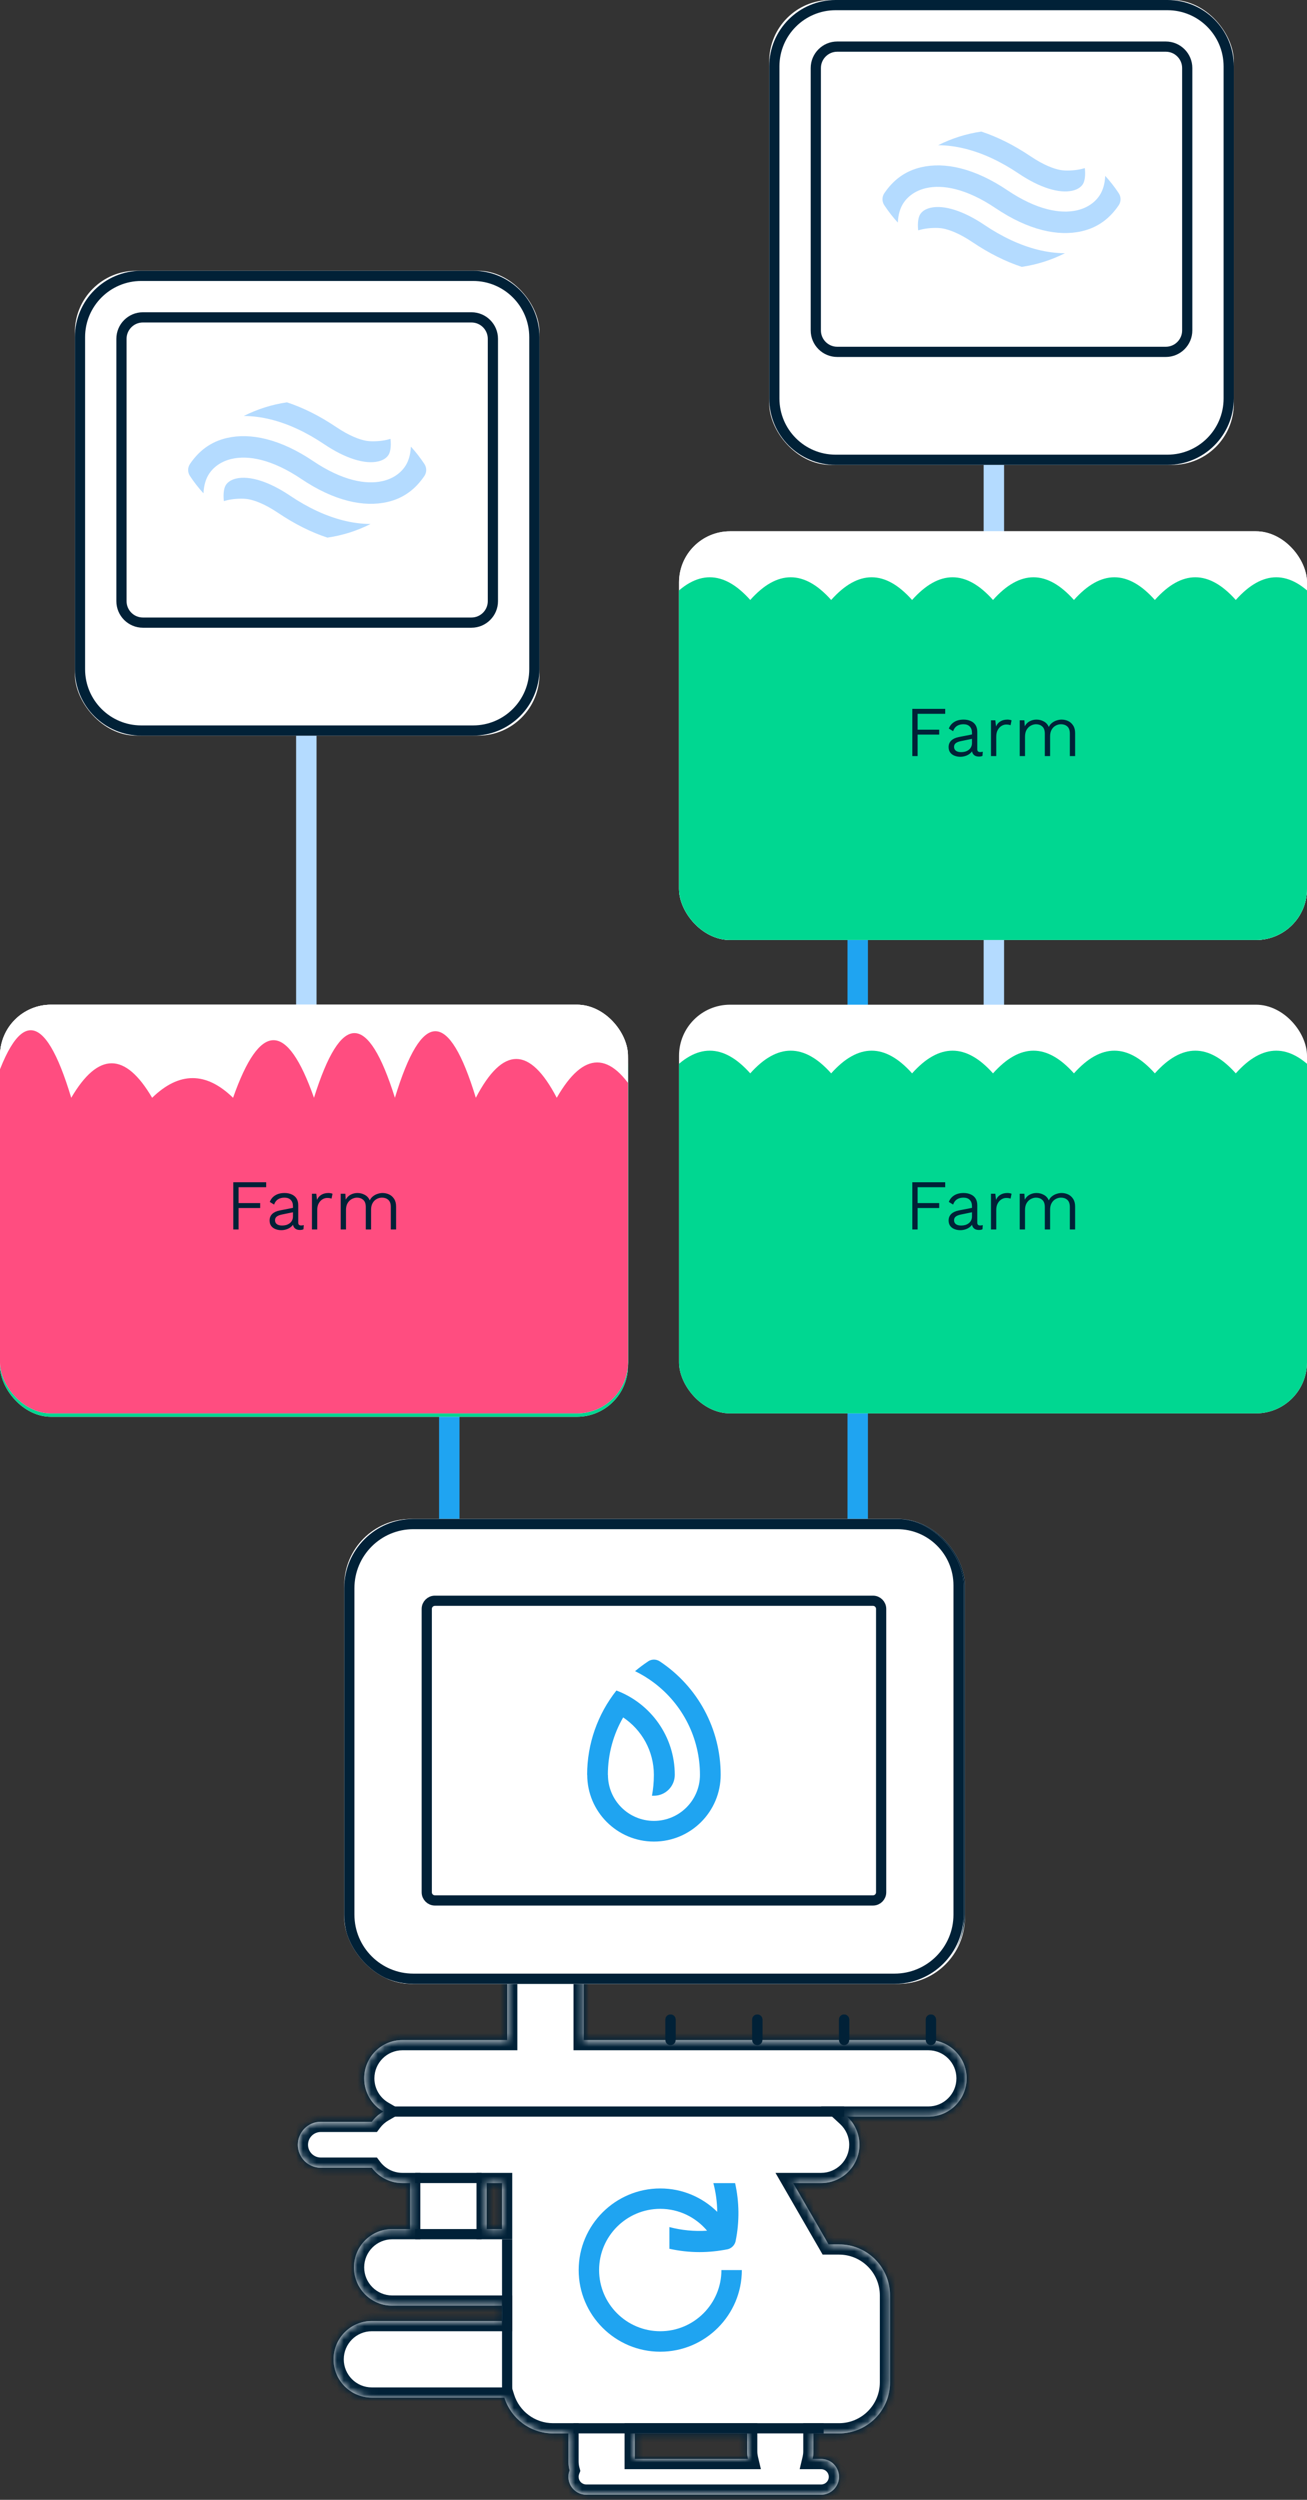 <svg width="192" height="367" viewBox="0 0 192 367" fill="none" xmlns="http://www.w3.org/2000/svg">
<rect x="0" y="0" width="192" height="367" fill="#333333" stroke="none"/>
<path d="M146 150L146 120L146 90L146 31C146 30.448 145.552 30 145 30V30" stroke="#B4DBFF" stroke-width="3"/>
<path d="M45 108L45 133L45 145.5L45 158" stroke="#B4DBFF" stroke-width="3"/>
<path d="M126 234L126 138" stroke="#1FA4F1" stroke-width="3"/>
<path d="M66 228L66 193" stroke="#1FA4F1" stroke-width="3"/>
<mask id="path-5-inside-1_2505_24809" fill="white">
<path fill-rule="evenodd" clip-rule="evenodd" d="M85.75 287.125C85.75 284.018 83.232 281.5 80.125 281.5C77.018 281.5 74.5 284.018 74.5 287.125V299.5H59.125C56.018 299.5 53.5 302.018 53.5 305.125C53.5 307.209 54.633 309.028 56.317 310C55.656 310.381 55.081 310.893 54.625 311.5H47.125C45.261 311.5 43.75 313.011 43.75 314.875C43.75 316.739 45.261 318.25 47.125 318.25H54.625C55.651 319.616 57.285 320.5 59.125 320.5H60.25L60.25 327.25H57.625C54.518 327.25 52 329.768 52 332.875C52 335.982 54.518 338.5 57.625 338.5H73.75V340.75H54.625C51.518 340.75 49 343.268 49 346.375C49 349.482 51.518 352 54.625 352H74.093C75.049 355.043 77.892 357.25 81.25 357.25H83.5V361.375C83.5 361.826 83.561 362.263 83.676 362.678C83.562 362.972 83.5 363.291 83.5 363.625C83.5 365.075 84.675 366.25 86.125 366.25H88.375H120.625C122.075 366.25 123.25 365.075 123.25 363.625C123.25 362.175 122.075 361 120.625 361H119.37C119.455 360.639 119.5 360.262 119.5 359.875V357.25H123.25C127.392 357.25 130.75 353.892 130.75 349.75V337C130.75 332.858 127.392 329.5 123.25 329.5H121.713L116.517 320.5H120.625C123.732 320.5 126.25 317.982 126.25 314.875C126.25 313.245 125.557 311.777 124.449 310.75H136.375C139.482 310.75 142 308.232 142 305.125C142 302.018 139.482 299.5 136.375 299.5H85.75V287.125ZM71.5 327.25L71.5 320.5H73.75V327.25H71.5ZM109.75 359.875C109.75 360.262 109.795 360.639 109.88 361H93.25V357.25H109.75V359.875Z"/>
</mask>
<path fill-rule="evenodd" clip-rule="evenodd" d="M85.75 287.125C85.75 284.018 83.232 281.5 80.125 281.5C77.018 281.5 74.5 284.018 74.5 287.125V299.5H59.125C56.018 299.5 53.5 302.018 53.5 305.125C53.5 307.209 54.633 309.028 56.317 310C55.656 310.381 55.081 310.893 54.625 311.5H47.125C45.261 311.5 43.75 313.011 43.75 314.875C43.75 316.739 45.261 318.25 47.125 318.25H54.625C55.651 319.616 57.285 320.5 59.125 320.5H60.25L60.25 327.25H57.625C54.518 327.25 52 329.768 52 332.875C52 335.982 54.518 338.5 57.625 338.5H73.75V340.75H54.625C51.518 340.75 49 343.268 49 346.375C49 349.482 51.518 352 54.625 352H74.093C75.049 355.043 77.892 357.25 81.25 357.25H83.5V361.375C83.5 361.826 83.561 362.263 83.676 362.678C83.562 362.972 83.5 363.291 83.5 363.625C83.5 365.075 84.675 366.25 86.125 366.25H88.375H120.625C122.075 366.25 123.25 365.075 123.25 363.625C123.25 362.175 122.075 361 120.625 361H119.37C119.455 360.639 119.5 360.262 119.5 359.875V357.25H123.25C127.392 357.25 130.75 353.892 130.75 349.75V337C130.75 332.858 127.392 329.5 123.25 329.5H121.713L116.517 320.5H120.625C123.732 320.5 126.25 317.982 126.25 314.875C126.25 313.245 125.557 311.777 124.449 310.75H136.375C139.482 310.75 142 308.232 142 305.125C142 302.018 139.482 299.5 136.375 299.5H85.75V287.125ZM71.5 327.25L71.5 320.5H73.75V327.25H71.5ZM109.75 359.875C109.75 360.262 109.795 360.639 109.88 361H93.25V357.25H109.75V359.875Z" fill="white"/>
<path d="M74.5 299.5V301H76V299.5H74.5ZM56.317 310L57.067 311.299L59.317 310L57.067 308.701L56.317 310ZM54.625 311.5V313H55.374L55.824 312.401L54.625 311.5ZM54.625 318.25L55.824 317.349L55.374 316.75H54.625V318.25ZM60.25 320.5L61.75 320.5L61.75 319H60.25V320.5ZM60.25 327.25V328.75H61.75L61.75 327.25L60.25 327.25ZM73.75 338.5H75.25V337H73.75V338.5ZM73.75 340.75V342.25H75.25V340.75H73.75ZM74.093 352L75.524 351.551L75.195 350.5H74.093V352ZM83.5 357.25H85V355.75H83.5V357.25ZM83.676 362.678L85.075 363.219L85.254 362.756L85.122 362.278L83.676 362.678ZM119.37 361L117.91 360.655L117.474 362.5H119.37V361ZM119.5 357.25V355.75H118V357.25H119.5ZM121.713 329.5L120.414 330.25L120.847 331H121.713V329.5ZM116.517 320.5V319H113.919L115.218 321.25L116.517 320.5ZM124.449 310.75V309.25H120.626L123.429 311.85L124.449 310.75ZM85.75 299.5H84.25V301H85.75V299.5ZM71.5 320.5V319H70L70 320.5L71.5 320.5ZM71.5 327.25L70 327.25L70 328.75H71.5V327.25ZM73.75 320.5H75.25V319H73.75V320.5ZM73.75 327.25V328.75H75.25V327.25H73.75ZM109.88 361V362.5H111.776L111.34 360.655L109.88 361ZM93.25 361H91.75V362.5H93.25V361ZM93.25 357.25V355.75H91.75V357.25H93.25ZM109.75 357.25H111.25V355.75H109.75V357.25ZM80.125 283C82.403 283 84.25 284.847 84.25 287.125H87.25C87.25 283.19 84.06 280 80.125 280V283ZM76 287.125C76 284.847 77.847 283 80.125 283V280C76.19 280 73 283.19 73 287.125H76ZM76 299.5V287.125H73V299.5H76ZM59.125 301H74.5V298H59.125V301ZM55 305.125C55 302.847 56.847 301 59.125 301V298C55.19 298 52 301.19 52 305.125H55ZM57.067 308.701C55.828 307.986 55 306.651 55 305.125H52C52 307.766 53.438 310.07 55.567 311.299L57.067 308.701ZM55.824 312.401C56.159 311.955 56.582 311.579 57.067 311.299L55.567 308.701C54.73 309.184 54.002 309.831 53.425 310.599L55.824 312.401ZM47.125 313H54.625V310H47.125V313ZM45.25 314.875C45.25 313.839 46.09 313 47.125 313V310C44.433 310 42.25 312.183 42.25 314.875H45.25ZM47.125 316.75C46.09 316.75 45.25 315.911 45.25 314.875H42.25C42.25 317.567 44.433 319.75 47.125 319.75V316.75ZM54.625 316.75H47.125V319.75H54.625V316.75ZM59.125 319C57.776 319 56.579 318.354 55.824 317.349L53.425 319.151C54.723 320.878 56.793 322 59.125 322V319ZM60.25 319H59.125V322H60.25V319ZM61.75 327.25L61.75 320.5L58.75 320.5L58.75 327.25L61.75 327.25ZM57.625 328.75H60.25V325.75H57.625V328.75ZM53.5 332.875C53.5 330.597 55.347 328.75 57.625 328.75V325.75C53.69 325.75 50.5 328.94 50.5 332.875H53.5ZM57.625 337C55.347 337 53.5 335.153 53.5 332.875H50.5C50.5 336.81 53.69 340 57.625 340V337ZM73.75 337H57.625V340H73.75V337ZM75.25 340.75V338.5H72.25V340.75H75.25ZM54.625 342.25H73.75V339.25H54.625V342.25ZM50.5 346.375C50.5 344.097 52.347 342.25 54.625 342.25V339.25C50.69 339.25 47.5 342.44 47.5 346.375H50.5ZM54.625 350.5C52.347 350.5 50.5 348.653 50.5 346.375H47.5C47.5 350.31 50.69 353.5 54.625 353.5V350.5ZM74.093 350.5H54.625V353.5H74.093V350.5ZM81.25 355.75C78.566 355.75 76.289 353.986 75.524 351.551L72.662 352.449C73.809 356.1 77.218 358.75 81.25 358.75V355.75ZM83.5 355.75H81.25V358.75H83.5V355.75ZM85 361.375V357.25H82V361.375H85ZM85.122 362.278C85.043 361.992 85 361.69 85 361.375H82C82 361.963 82.08 362.534 82.23 363.078L85.122 362.278ZM85 363.625C85 363.479 85.027 363.343 85.075 363.219L82.277 362.137C82.098 362.6 82 363.103 82 363.625H85ZM86.125 364.75C85.504 364.75 85 364.246 85 363.625H82C82 365.903 83.847 367.75 86.125 367.75V364.75ZM88.375 364.75H86.125V367.75H88.375V364.75ZM120.625 364.75H88.375V367.75H120.625V364.75ZM121.75 363.625C121.75 364.246 121.246 364.75 120.625 364.75V367.75C122.903 367.75 124.75 365.903 124.75 363.625H121.75ZM120.625 362.5C121.246 362.5 121.75 363.004 121.75 363.625H124.75C124.75 361.347 122.903 359.5 120.625 359.5V362.5ZM119.37 362.5H120.625V359.5H119.37V362.5ZM118 359.875C118 360.145 117.969 360.406 117.91 360.655L120.829 361.345C120.941 360.872 121 360.379 121 359.875H118ZM118 357.25V359.875H121V357.25H118ZM123.25 355.75H119.5V358.75H123.25V355.75ZM129.25 349.75C129.25 353.064 126.564 355.75 123.25 355.75V358.75C128.221 358.75 132.25 354.721 132.25 349.75H129.25ZM129.25 337V349.75H132.25V337H129.25ZM123.25 331C126.564 331 129.25 333.686 129.25 337H132.25C132.25 332.029 128.221 328 123.25 328V331ZM121.713 331H123.25V328H121.713V331ZM115.218 321.25L120.414 330.25L123.012 328.75L117.816 319.75L115.218 321.25ZM120.625 319H116.517V322H120.625V319ZM124.75 314.875C124.75 317.153 122.903 319 120.625 319V322C124.56 322 127.75 318.81 127.75 314.875H124.75ZM123.429 311.85C124.244 312.605 124.75 313.68 124.75 314.875H127.75C127.75 312.811 126.87 310.95 125.469 309.65L123.429 311.85ZM136.375 309.25H124.449V312.25H136.375V309.25ZM140.5 305.125C140.5 307.403 138.653 309.25 136.375 309.25V312.25C140.31 312.25 143.5 309.06 143.5 305.125H140.5ZM136.375 301C138.653 301 140.5 302.847 140.5 305.125H143.5C143.5 301.19 140.31 298 136.375 298V301ZM85.75 301H136.375V298H85.75V301ZM84.25 287.125V299.5H87.25V287.125H84.25ZM70 320.5L70 327.25L73 327.25L73 320.5L70 320.5ZM73.75 319H71.5V322H73.75V319ZM75.25 327.25V320.5H72.25V327.25H75.25ZM71.5 328.75H73.75V325.75H71.5V328.75ZM111.34 360.655C111.281 360.406 111.25 360.145 111.25 359.875H108.25C108.25 360.379 108.309 360.872 108.421 361.345L111.34 360.655ZM93.25 362.5H109.88V359.5H93.25V362.5ZM91.75 357.25V361H94.75V357.25H91.75ZM109.75 355.75H93.25V358.75H109.75V355.75ZM111.25 359.875V357.25H108.25V359.875H111.25Z" fill="#012137" mask="url(#path-5-inside-1_2505_24809)"/>
<path d="M105.978 333.265C105.978 338.223 101.95 342.25 96.993 342.25C92.035 342.25 88.008 338.223 88.008 333.265C88.008 328.308 92.035 324.28 96.993 324.28C99.753 324.28 102.22 325.533 103.87 327.49C101.995 327.61 100.128 327.43 98.335 326.958V330.145C99.775 330.46 101.253 330.633 102.745 330.633C104.125 330.633 105.52 330.49 106.908 330.213C107.388 330.093 107.793 329.74 107.98 329.283C108.018 329.193 108.04 329.11 108.063 329.02C108.648 326.155 108.603 323.268 107.988 320.508H104.793C105.153 321.873 105.348 323.29 105.363 324.723C103.203 322.6 100.255 321.288 96.993 321.288C90.385 321.288 85.008 326.665 85.008 333.273C85.008 339.88 90.385 345.258 96.993 345.258C103.6 345.258 108.978 339.88 108.978 333.273H105.978V333.265Z" fill="#1FA4F1"/>
<path d="M124 310H57.625" stroke="#012137" stroke-width="1.5"/>
<path d="M98.5 296.5L98.5 299.5" stroke="#012137" stroke-width="1.5" stroke-linecap="round"/>
<path d="M111.25 296.5L111.25 299.5" stroke="#012137" stroke-width="1.5" stroke-linecap="round"/>
<path d="M124 296.5L124 299.5" stroke="#012137" stroke-width="1.5" stroke-linecap="round"/>
<path d="M136.75 296.5L136.75 299.5" stroke="#012137" stroke-width="1.5" stroke-linecap="round"/>
<path d="M74.5 351.25L74.5 328.75" stroke="#012137" stroke-width="1.5"/>
<path d="M70.75 328L61 328" stroke="#012137" stroke-width="1.5"/>
<path d="M70.75 319.75L61 319.75" stroke="#012137" stroke-width="1.5"/>
<path d="M121 356.5L84.25 356.5" stroke="#012137" stroke-width="1.5"/>
<mask id="path-17-inside-2_2505_24809" fill="white">
<path fill-rule="evenodd" clip-rule="evenodd" d="M85.75 287.125C85.75 284.018 83.232 281.5 80.125 281.5C77.018 281.5 74.5 284.018 74.5 287.125V299.5H59.125C56.018 299.5 53.5 302.018 53.5 305.125C53.5 307.209 54.633 309.028 56.317 310C55.656 310.381 55.081 310.893 54.625 311.5H47.125C45.261 311.5 43.75 313.011 43.75 314.875C43.75 316.739 45.261 318.25 47.125 318.25H54.625C55.651 319.616 57.285 320.5 59.125 320.5H60.25L60.25 327.25H57.625C54.518 327.25 52 329.768 52 332.875C52 335.982 54.518 338.5 57.625 338.5H73.75V340.75H54.625C51.518 340.75 49 343.268 49 346.375C49 349.482 51.518 352 54.625 352H74.093C75.049 355.043 77.892 357.25 81.25 357.25H83.5V361.375C83.5 361.826 83.561 362.263 83.676 362.678C83.562 362.972 83.5 363.291 83.5 363.625C83.5 365.075 84.675 366.25 86.125 366.25H88.375H120.625C122.075 366.25 123.25 365.075 123.25 363.625C123.25 362.175 122.075 361 120.625 361H119.37C119.455 360.639 119.5 360.262 119.5 359.875V357.25H123.25C127.392 357.25 130.75 353.892 130.75 349.75V337C130.75 332.858 127.392 329.5 123.25 329.5H121.713L116.517 320.5H120.625C123.732 320.5 126.25 317.982 126.25 314.875C126.25 313.245 125.557 311.777 124.449 310.75H136.375C139.482 310.75 142 308.232 142 305.125C142 302.018 139.482 299.5 136.375 299.5H85.75V287.125ZM71.5 327.25L71.5 320.5H73.75V327.25H71.5ZM109.75 359.875C109.75 360.262 109.795 360.639 109.88 361H93.25V357.25H109.75V359.875Z"/>
</mask>
<path fill-rule="evenodd" clip-rule="evenodd" d="M85.75 287.125C85.75 284.018 83.232 281.5 80.125 281.5C77.018 281.5 74.5 284.018 74.5 287.125V299.5H59.125C56.018 299.5 53.5 302.018 53.5 305.125C53.5 307.209 54.633 309.028 56.317 310C55.656 310.381 55.081 310.893 54.625 311.5H47.125C45.261 311.5 43.75 313.011 43.75 314.875C43.75 316.739 45.261 318.25 47.125 318.25H54.625C55.651 319.616 57.285 320.5 59.125 320.5H60.25L60.25 327.25H57.625C54.518 327.25 52 329.768 52 332.875C52 335.982 54.518 338.5 57.625 338.5H73.75V340.75H54.625C51.518 340.75 49 343.268 49 346.375C49 349.482 51.518 352 54.625 352H74.093C75.049 355.043 77.892 357.25 81.25 357.25H83.5V361.375C83.5 361.826 83.561 362.263 83.676 362.678C83.562 362.972 83.5 363.291 83.5 363.625C83.5 365.075 84.675 366.25 86.125 366.25H88.375H120.625C122.075 366.25 123.25 365.075 123.25 363.625C123.25 362.175 122.075 361 120.625 361H119.37C119.455 360.639 119.5 360.262 119.5 359.875V357.25H123.25C127.392 357.25 130.75 353.892 130.75 349.75V337C130.75 332.858 127.392 329.5 123.25 329.5H121.713L116.517 320.5H120.625C123.732 320.5 126.25 317.982 126.25 314.875C126.25 313.245 125.557 311.777 124.449 310.75H136.375C139.482 310.75 142 308.232 142 305.125C142 302.018 139.482 299.5 136.375 299.5H85.75V287.125ZM71.5 327.25L71.5 320.5H73.75V327.25H71.5ZM109.75 359.875C109.75 360.262 109.795 360.639 109.88 361H93.25V357.25H109.75V359.875Z" fill="white"/>
<path d="M74.5 299.5V301H76V299.5H74.5ZM56.317 310L57.067 311.299L59.317 310L57.067 308.701L56.317 310ZM54.625 311.5V313H55.374L55.824 312.401L54.625 311.5ZM54.625 318.25L55.824 317.349L55.374 316.75H54.625V318.25ZM60.25 320.5L61.75 320.5L61.75 319H60.25V320.5ZM60.25 327.25V328.75H61.75L61.75 327.25L60.25 327.25ZM73.75 338.5H75.25V337H73.75V338.5ZM73.75 340.75V342.25H75.25V340.75H73.75ZM74.093 352L75.524 351.551L75.195 350.5H74.093V352ZM83.5 357.25H85V355.75H83.5V357.25ZM83.676 362.678L85.075 363.219L85.254 362.756L85.122 362.278L83.676 362.678ZM119.37 361L117.91 360.655L117.474 362.5H119.37V361ZM119.5 357.25V355.75H118V357.25H119.5ZM121.713 329.5L120.414 330.25L120.847 331H121.713V329.5ZM116.517 320.5V319H113.919L115.218 321.25L116.517 320.5ZM124.449 310.75V309.25H120.626L123.429 311.85L124.449 310.75ZM85.75 299.5H84.25V301H85.75V299.5ZM71.5 320.5V319H70L70 320.5L71.5 320.5ZM71.5 327.25L70 327.25L70 328.75H71.5V327.25ZM73.75 320.5H75.25V319H73.75V320.5ZM73.75 327.25V328.75H75.25V327.25H73.75ZM109.88 361V362.5H111.776L111.34 360.655L109.88 361ZM93.25 361H91.75V362.5H93.25V361ZM93.25 357.25V355.75H91.75V357.25H93.25ZM109.75 357.25H111.25V355.75H109.75V357.25ZM80.125 283C82.403 283 84.25 284.847 84.25 287.125H87.25C87.25 283.19 84.06 280 80.125 280V283ZM76 287.125C76 284.847 77.847 283 80.125 283V280C76.19 280 73 283.19 73 287.125H76ZM76 299.5V287.125H73V299.5H76ZM59.125 301H74.5V298H59.125V301ZM55 305.125C55 302.847 56.847 301 59.125 301V298C55.19 298 52 301.19 52 305.125H55ZM57.067 308.701C55.828 307.986 55 306.651 55 305.125H52C52 307.766 53.438 310.07 55.567 311.299L57.067 308.701ZM55.824 312.401C56.159 311.955 56.582 311.579 57.067 311.299L55.567 308.701C54.73 309.184 54.002 309.831 53.425 310.599L55.824 312.401ZM47.125 313H54.625V310H47.125V313ZM45.25 314.875C45.25 313.839 46.09 313 47.125 313V310C44.433 310 42.25 312.183 42.25 314.875H45.25ZM47.125 316.75C46.09 316.75 45.25 315.911 45.25 314.875H42.25C42.25 317.567 44.433 319.75 47.125 319.75V316.75ZM54.625 316.75H47.125V319.75H54.625V316.75ZM59.125 319C57.776 319 56.579 318.354 55.824 317.349L53.425 319.151C54.723 320.878 56.793 322 59.125 322V319ZM60.25 319H59.125V322H60.25V319ZM61.75 327.25L61.75 320.5L58.75 320.5L58.75 327.25L61.75 327.25ZM57.625 328.75H60.25V325.75H57.625V328.75ZM53.5 332.875C53.5 330.597 55.347 328.75 57.625 328.75V325.75C53.69 325.75 50.5 328.94 50.5 332.875H53.5ZM57.625 337C55.347 337 53.5 335.153 53.5 332.875H50.5C50.5 336.81 53.69 340 57.625 340V337ZM73.75 337H57.625V340H73.75V337ZM75.25 340.75V338.5H72.25V340.75H75.25ZM54.625 342.25H73.75V339.25H54.625V342.25ZM50.5 346.375C50.5 344.097 52.347 342.25 54.625 342.25V339.25C50.69 339.25 47.5 342.44 47.5 346.375H50.5ZM54.625 350.5C52.347 350.5 50.5 348.653 50.5 346.375H47.5C47.5 350.31 50.69 353.5 54.625 353.5V350.5ZM74.093 350.5H54.625V353.5H74.093V350.5ZM81.25 355.75C78.566 355.75 76.289 353.986 75.524 351.551L72.662 352.449C73.809 356.1 77.218 358.75 81.25 358.75V355.75ZM83.5 355.75H81.25V358.75H83.5V355.75ZM85 361.375V357.25H82V361.375H85ZM85.122 362.278C85.043 361.992 85 361.69 85 361.375H82C82 361.963 82.08 362.534 82.23 363.078L85.122 362.278ZM85 363.625C85 363.479 85.027 363.343 85.075 363.219L82.277 362.137C82.098 362.6 82 363.103 82 363.625H85ZM86.125 364.75C85.504 364.75 85 364.246 85 363.625H82C82 365.903 83.847 367.75 86.125 367.75V364.75ZM88.375 364.75H86.125V367.75H88.375V364.75ZM120.625 364.75H88.375V367.75H120.625V364.75ZM121.75 363.625C121.75 364.246 121.246 364.75 120.625 364.75V367.75C122.903 367.75 124.75 365.903 124.75 363.625H121.75ZM120.625 362.5C121.246 362.5 121.75 363.004 121.75 363.625H124.75C124.75 361.347 122.903 359.5 120.625 359.5V362.5ZM119.37 362.5H120.625V359.5H119.37V362.5ZM118 359.875C118 360.145 117.969 360.406 117.91 360.655L120.829 361.345C120.941 360.872 121 360.379 121 359.875H118ZM118 357.25V359.875H121V357.25H118ZM123.25 355.75H119.5V358.75H123.25V355.75ZM129.25 349.75C129.25 353.064 126.564 355.75 123.25 355.75V358.75C128.221 358.75 132.25 354.721 132.25 349.75H129.25ZM129.25 337V349.75H132.25V337H129.25ZM123.25 331C126.564 331 129.25 333.686 129.25 337H132.25C132.25 332.029 128.221 328 123.25 328V331ZM121.713 331H123.25V328H121.713V331ZM115.218 321.25L120.414 330.25L123.012 328.75L117.816 319.75L115.218 321.25ZM120.625 319H116.517V322H120.625V319ZM124.75 314.875C124.75 317.153 122.903 319 120.625 319V322C124.56 322 127.75 318.81 127.75 314.875H124.75ZM123.429 311.85C124.244 312.605 124.75 313.68 124.75 314.875H127.75C127.75 312.811 126.87 310.95 125.469 309.65L123.429 311.85ZM136.375 309.25H124.449V312.25H136.375V309.25ZM140.5 305.125C140.5 307.403 138.653 309.25 136.375 309.25V312.25C140.31 312.25 143.5 309.06 143.5 305.125H140.5ZM136.375 301C138.653 301 140.5 302.847 140.5 305.125H143.5C143.5 301.19 140.31 298 136.375 298V301ZM85.75 301H136.375V298H85.75V301ZM84.25 287.125V299.5H87.25V287.125H84.25ZM70 320.5L70 327.25L73 327.25L73 320.5L70 320.5ZM73.75 319H71.5V322H73.75V319ZM75.25 327.25V320.5H72.25V327.25H75.25ZM71.5 328.75H73.75V325.75H71.5V328.75ZM111.34 360.655C111.281 360.406 111.25 360.145 111.25 359.875H108.25C108.25 360.379 108.309 360.872 108.421 361.345L111.34 360.655ZM93.25 362.5H109.88V359.5H93.25V362.5ZM91.75 357.25V361H94.75V357.25H91.75ZM109.75 355.75H93.25V358.75H109.75V355.75ZM111.25 359.875V357.25H108.25V359.875H111.25Z" fill="#012137" mask="url(#path-17-inside-2_2505_24809)"/>
<path d="M105.978 333.265C105.978 338.223 101.95 342.25 96.993 342.25C92.035 342.25 88.008 338.223 88.008 333.265C88.008 328.308 92.035 324.28 96.993 324.28C99.753 324.28 102.22 325.533 103.87 327.49C101.995 327.61 100.128 327.43 98.335 326.958V330.145C99.775 330.46 101.253 330.633 102.745 330.633C104.125 330.633 105.52 330.49 106.908 330.213C107.388 330.093 107.793 329.74 107.98 329.283C108.018 329.193 108.04 329.11 108.063 329.02C108.648 326.155 108.603 323.268 107.988 320.508H104.793C105.153 321.873 105.348 323.29 105.363 324.723C103.203 322.6 100.255 321.288 96.993 321.288C90.385 321.288 85.008 326.665 85.008 333.273C85.008 339.88 90.385 345.258 96.993 345.258C103.6 345.258 108.978 339.88 108.978 333.273H105.978V333.265Z" fill="#1FA4F1"/>
<path d="M124 310H57.625" stroke="#012137" stroke-width="1.5"/>
<path d="M98.5 296.5L98.5 299.5" stroke="#012137" stroke-width="1.5" stroke-linecap="round"/>
<path d="M111.25 296.5L111.25 299.5" stroke="#012137" stroke-width="1.5" stroke-linecap="round"/>
<path d="M124 296.5L124 299.5" stroke="#012137" stroke-width="1.5" stroke-linecap="round"/>
<path d="M136.75 296.5L136.75 299.5" stroke="#012137" stroke-width="1.5" stroke-linecap="round"/>
<path d="M74.5 351.25L74.5 328.75" stroke="#012137" stroke-width="1.5"/>
<path d="M70.75 328L61 328" stroke="#012137" stroke-width="1.5"/>
<path d="M70.75 319.75L61 319.75" stroke="#012137" stroke-width="1.5"/>
<path d="M121 356.5L84.25 356.5" stroke="#012137" stroke-width="1.5"/>
<g clip-path="url(#clip0_2505_24809)">
<rect x="50.75" y="223" width="91" height="68.25" rx="9.75" fill="white"/>
<path d="M60.913 223.75H132C136.97 223.75 141 227.78 141 232.75V281.087C141 286.286 136.786 290.5 131.587 290.5H60.913C55.714 290.5 51.5 286.286 51.5 281.087V233.163C51.5 227.964 55.714 223.75 60.913 223.75Z" stroke="#012137" stroke-width="1.5"/>
<path d="M64.075 235.008H128.425C129.087 235.008 129.624 235.544 129.624 236.207V277.807C129.624 278.469 129.088 279.006 128.425 279.006H64.075C63.413 279.006 62.876 278.47 62.876 277.807V236.207C62.876 235.545 63.412 235.008 64.075 235.008Z" stroke="#012137" stroke-width="1.5"/>
<path d="M97.089 243.904C97.089 243.904 97.067 243.89 97.06 243.881C96.567 243.571 95.927 243.571 95.434 243.881C95.427 243.881 95.411 243.894 95.404 243.904C94.728 244.353 94.088 244.83 93.478 245.346C94.457 245.823 95.383 246.389 96.243 247.038C100.495 250.23 103.008 255.215 103.008 260.569C103.008 264.298 99.986 267.327 96.25 267.327C92.515 267.327 89.493 264.305 89.493 260.569H89.479C89.479 257.494 90.295 254.612 91.728 252.136C94.45 253.959 96.236 257.054 96.236 260.569C96.236 261.679 96.133 262.702 95.957 263.635H96.243C97.936 263.635 99.309 262.259 99.309 260.569C99.309 254.899 95.743 250.067 90.735 248.185C87.986 251.663 86.434 256.002 86.434 260.56H86.447C86.447 265.972 90.839 270.363 96.25 270.363C101.662 270.363 106.053 265.972 106.053 260.56C106.053 253.839 102.701 247.609 97.089 243.897V243.904Z" fill="#1FA4F1"/>
</g>
<g clip-path="url(#clip1_2505_24809)">
<rect x="50.566" y="223" width="91" height="68.25" rx="9.75" fill="white"/>
<path d="M60.729 223.75H131.816C136.786 223.75 140.816 227.78 140.816 232.75V281.087C140.816 286.286 136.603 290.5 131.404 290.5H60.729C55.53 290.5 51.316 286.286 51.316 281.087V233.163C51.316 227.964 55.53 223.75 60.729 223.75Z" stroke="#012137" stroke-width="1.5"/>
<path d="M63.892 235.008H128.242C128.903 235.008 129.441 235.544 129.441 236.207V277.807C129.441 278.469 128.905 279.006 128.242 279.006H63.892C63.23 279.006 62.692 278.47 62.692 277.807V236.207C62.692 235.545 63.228 235.008 63.892 235.008Z" stroke="#012137" stroke-width="1.5"/>
<path d="M96.906 243.904C96.906 243.904 96.883 243.89 96.876 243.881C96.383 243.571 95.743 243.571 95.25 243.881C95.243 243.881 95.227 243.894 95.22 243.904C94.544 244.353 93.904 244.83 93.294 245.346C94.273 245.823 95.2 246.389 96.06 247.038C100.311 250.23 102.824 255.215 102.824 260.569C102.824 264.298 99.802 267.327 96.067 267.327C92.331 267.327 89.309 264.305 89.309 260.569H89.295C89.295 257.494 90.112 254.612 91.545 252.136C94.266 253.959 96.053 257.054 96.053 260.569C96.053 261.679 95.95 262.702 95.773 263.635H96.06C97.752 263.635 99.126 262.259 99.126 260.569C99.126 254.899 95.56 250.067 90.552 248.185C87.802 251.663 86.25 256.002 86.25 260.56H86.264C86.264 265.972 90.655 270.363 96.067 270.363C101.478 270.363 105.869 265.972 105.869 260.56C105.869 253.839 102.517 247.609 96.906 243.897V243.904Z" fill="#1FA4F1"/>
</g>
<g clip-path="url(#clip2_2505_24809)">
<rect x="11" y="39.75" width="68.25" height="68.25" rx="9" fill="white"/>
<path d="M78.498 49.499V49.499V98.251C78.498 103.221 74.469 107.25 69.499 107.25H20.75C15.779 107.25 11.75 103.221 11.75 98.249V49.499C11.75 44.529 15.779 40.5 20.75 40.5H69.501C74.471 40.5 78.5 44.529 78.498 49.499Z" stroke="#012137" stroke-width="1.5"/>
<path d="M20.993 46.594H69.256C70.996 46.594 72.406 48.005 72.406 49.744V88.257C72.406 89.998 70.995 91.408 69.256 91.408H20.993C19.253 91.408 17.843 89.996 17.843 88.257V49.744C17.843 48.004 19.254 46.594 20.993 46.594Z" stroke="#012137" stroke-width="1.5"/>
<path d="M44.245 70.306C46.601 71.891 48.921 72.977 51.14 73.532C53.21 74.052 55.161 74.105 56.935 73.692C59.328 73.136 61.051 71.788 62.351 69.869C62.7 69.341 62.699 68.65 62.348 68.122C61.746 67.212 61.08 66.359 60.358 65.568C60.303 66.825 59.976 67.676 59.67 68.211C58.979 69.412 57.756 70.268 56.224 70.624C54.941 70.921 53.487 70.872 51.907 70.476C50.044 70.01 48.058 69.073 46.004 67.692C43.648 66.106 41.328 65.021 39.11 64.465C37.039 63.946 35.089 63.893 33.314 64.305C30.922 64.861 29.199 66.209 27.898 68.129C27.549 68.656 27.551 69.348 27.902 69.876C28.504 70.786 29.169 71.639 29.892 72.43C29.947 71.172 30.273 70.321 30.58 69.786C31.271 68.586 32.494 67.73 34.026 67.374C35.309 67.076 36.762 67.126 38.343 67.521C40.205 67.987 42.192 68.925 44.245 70.306Z" fill="#B4DBFF"/>
<path d="M47.655 65.237C50.703 67.287 53.583 68.201 55.554 67.743C56.278 67.575 56.828 67.217 57.105 66.735C57.363 66.286 57.463 65.497 57.379 64.568C57.375 64.522 57.37 64.477 57.365 64.431C56.742 64.622 55.881 64.787 54.773 64.787C54.311 64.787 53.931 64.74 53.688 64.692C52.832 64.523 51.387 64.039 49.371 62.683C46.965 61.065 44.546 59.853 42.157 59.068C39.928 59.39 37.788 60.071 35.812 61.072C37.109 61.075 38.452 61.251 39.827 61.595C42.379 62.234 45.012 63.459 47.653 65.236L47.655 65.237Z" fill="#B4DBFF"/>
<path d="M42.594 72.76C39.546 70.71 36.666 69.797 34.695 70.254C33.971 70.423 33.42 70.781 33.144 71.262C32.886 71.711 32.786 72.5 32.87 73.429C32.873 73.475 32.879 73.52 32.884 73.567C33.506 73.376 34.368 73.211 35.476 73.211C35.938 73.211 36.318 73.257 36.561 73.305C37.417 73.474 38.862 73.959 40.877 75.314C43.283 76.932 45.705 78.145 48.094 78.929C50.322 78.607 52.464 77.926 54.441 76.925C53.143 76.922 51.798 76.748 50.422 76.403C47.87 75.763 45.237 74.538 42.596 72.762L42.594 72.76Z" fill="#B4DBFF"/>
</g>
<g clip-path="url(#clip3_2505_24809)">
<rect x="113" width="68.25" height="68.25" rx="9" fill="white"/>
<path d="M180.498 9.749V9.75V58.501C180.498 63.471 176.469 67.5 171.499 67.5H122.75C117.779 67.5 113.75 63.471 113.75 58.499V9.75C113.75 4.779 117.779 0.75 122.75 0.75H171.5C176.471 0.75 180.5 4.779 180.498 9.749Z" stroke="#012137" stroke-width="1.5"/>
<path d="M122.993 6.844H171.256C172.996 6.844 174.406 8.255 174.406 9.994V48.507C174.406 50.248 172.995 51.658 171.256 51.658H122.993C121.253 51.658 119.843 50.246 119.843 48.507V9.994C119.843 8.254 121.254 6.844 122.993 6.844Z" stroke="#012137" stroke-width="1.5"/>
<path d="M146.245 30.556C148.601 32.141 150.921 33.227 153.14 33.782C155.21 34.301 157.161 34.355 158.935 33.942C161.328 33.386 163.051 32.038 164.351 30.119C164.7 29.591 164.698 28.9 164.348 28.372C163.746 27.462 163.08 26.609 162.358 25.818C162.303 27.075 161.976 27.926 161.67 28.461C160.979 29.662 159.756 30.518 158.223 30.874C156.94 31.171 155.487 31.122 153.907 30.726C152.044 30.26 150.058 29.323 148.004 27.942C145.648 26.356 143.328 25.271 141.11 24.715C139.039 24.196 137.089 24.143 135.314 24.555C132.922 25.111 131.199 26.459 129.898 28.378C129.549 28.907 129.551 29.598 129.902 30.126C130.504 31.036 131.169 31.889 131.892 32.68C131.947 31.422 132.273 30.571 132.58 30.036C133.271 28.836 134.494 27.98 136.026 27.623C137.309 27.326 138.762 27.376 140.343 27.771C142.205 28.238 144.192 29.175 146.245 30.556Z" fill="#B4DBFF"/>
<path d="M149.655 25.487C152.702 27.537 155.583 28.451 157.554 27.993C158.278 27.825 158.828 27.467 159.105 26.985C159.363 26.536 159.463 25.747 159.379 24.818C159.375 24.772 159.37 24.727 159.365 24.681C158.742 24.872 157.881 25.037 156.773 25.037C156.311 25.037 155.931 24.99 155.688 24.942C154.832 24.773 153.387 24.289 151.371 22.933C148.965 21.315 146.546 20.103 144.157 19.318C141.928 19.64 139.789 20.321 137.812 21.322C139.109 21.325 140.452 21.501 141.826 21.845C144.379 22.485 147.012 23.709 149.653 25.485L149.655 25.487Z" fill="#B4DBFF"/>
<path d="M144.594 33.01C141.546 30.96 138.666 30.047 136.695 30.504C135.971 30.673 135.42 31.03 135.144 31.512C134.886 31.961 134.786 32.75 134.87 33.679C134.874 33.725 134.879 33.77 134.884 33.817C135.506 33.626 136.368 33.461 137.476 33.461C137.938 33.461 138.318 33.507 138.561 33.555C139.417 33.724 140.862 34.209 142.877 35.564C145.283 37.182 147.705 38.395 150.094 39.179C152.323 38.857 154.464 38.176 156.441 37.175C155.143 37.172 153.798 36.998 152.422 36.653C149.87 36.013 147.237 34.788 144.596 33.012L144.594 33.01Z" fill="#B4DBFF"/>
</g>
<g clip-path="url(#clip4_2505_24809)">
<rect x="99.75" y="78" width="92.25" height="60" rx="7.5" fill="white"/>
<path d="M38.888 88.083C34.925 83.639 30.963 83.639 27 88.083L27 193.125L264.75 193.125L264.75 88.083C260.788 83.639 256.825 83.639 252.863 88.083C248.9 83.639 244.937 83.639 240.975 88.083C237.012 83.639 233.05 83.639 229.087 88.083C225.125 83.639 221.163 83.639 217.2 88.083C213.238 83.639 209.275 83.639 205.313 88.083C201.35 83.639 197.388 83.639 193.425 88.083C189.463 83.639 185.5 83.639 181.538 88.083C177.575 83.639 173.613 83.639 169.65 88.083C165.688 83.639 161.725 83.639 157.763 88.083C153.8 83.639 149.838 83.639 145.875 88.083C141.913 83.639 137.95 83.639 133.988 88.083C130.025 83.639 126.063 83.639 122.1 88.083C118.138 83.639 114.175 83.639 110.213 88.083C106.25 83.639 102.288 83.639 98.325 88.083C94.363 83.639 90.4 83.639 86.438 88.083C82.475 83.639 78.513 83.639 74.55 88.083C70.588 83.639 66.625 83.639 62.663 88.083C58.7 83.639 54.738 83.639 50.775 88.083C46.813 83.639 42.85 83.639 38.888 88.083Z" fill="#00D791"/>
<path d="M138.852 104.794H134.799V107.125H137.97V107.85H134.799V111H134.022V104.07H138.852V104.794ZM142.786 107.598C142.786 107.192 142.678 106.88 142.461 106.663C142.244 106.439 141.936 106.327 141.537 106.327C141.166 106.327 140.851 106.408 140.592 106.569C140.333 106.73 140.14 106.989 140.014 107.346L139.384 106.957C139.531 106.558 139.79 106.24 140.161 106.002C140.539 105.764 141.005 105.645 141.558 105.645C141.936 105.645 142.275 105.711 142.576 105.844C142.884 105.97 143.126 106.166 143.301 106.432C143.476 106.698 143.563 107.034 143.563 107.44V110.002C143.563 110.275 143.703 110.412 143.983 110.412C144.116 110.412 144.246 110.394 144.372 110.359L144.33 110.968C144.197 111.039 144.022 111.074 143.805 111.074C143.609 111.074 143.43 111.039 143.269 110.968C143.115 110.891 142.993 110.776 142.902 110.622C142.811 110.461 142.765 110.261 142.765 110.023V109.887L142.965 109.908C142.888 110.188 142.744 110.415 142.534 110.59C142.331 110.765 142.1 110.895 141.841 110.979C141.582 111.063 141.327 111.105 141.075 111.105C140.767 111.105 140.48 111.053 140.214 110.947C139.948 110.842 139.738 110.685 139.584 110.475C139.43 110.265 139.353 110.002 139.353 109.688C139.353 109.295 139.482 108.973 139.741 108.721C140.007 108.469 140.375 108.298 140.844 108.207L142.944 107.797V108.438L141.211 108.795C140.854 108.865 140.588 108.966 140.413 109.099C140.238 109.232 140.151 109.414 140.151 109.645C140.151 109.883 140.238 110.072 140.413 110.212C140.595 110.352 140.854 110.422 141.19 110.422C141.393 110.422 141.589 110.398 141.778 110.349C141.967 110.293 142.139 110.209 142.293 110.097C142.447 109.985 142.566 109.845 142.65 109.677C142.741 109.509 142.786 109.309 142.786 109.078V107.598ZM145.575 111V105.75H146.215L146.32 106.653C146.46 106.324 146.674 106.075 146.961 105.907C147.248 105.732 147.594 105.645 148 105.645C148.098 105.645 148.203 105.655 148.315 105.676C148.427 105.69 148.522 105.718 148.599 105.76L148.452 106.474C148.375 106.439 148.291 106.415 148.2 106.401C148.109 106.38 147.979 106.369 147.811 106.369C147.58 106.369 147.353 106.436 147.129 106.569C146.905 106.702 146.719 106.901 146.572 107.167C146.425 107.426 146.352 107.752 146.352 108.144V111H145.575ZM149.799 111V105.75H150.482L150.534 106.621C150.716 106.292 150.961 106.047 151.269 105.886C151.584 105.725 151.913 105.645 152.256 105.645C152.648 105.645 153.009 105.736 153.338 105.918C153.667 106.093 153.912 106.362 154.073 106.726C154.185 106.481 154.342 106.282 154.545 106.128C154.748 105.967 154.972 105.848 155.217 105.771C155.469 105.687 155.711 105.645 155.942 105.645C156.285 105.645 156.607 105.715 156.908 105.855C157.209 105.995 157.454 106.212 157.643 106.506C157.839 106.8 157.937 107.174 157.937 107.629V111H157.16V107.703C157.16 107.22 157.037 106.87 156.792 106.653C156.547 106.436 156.239 106.327 155.868 106.327C155.581 106.327 155.315 106.397 155.07 106.537C154.825 106.67 154.629 106.87 154.482 107.136C154.335 107.395 154.262 107.713 154.262 108.091V111H153.485V107.713C153.485 107.223 153.359 106.87 153.107 106.653C152.862 106.436 152.557 106.327 152.193 106.327C151.941 106.327 151.689 106.394 151.437 106.527C151.192 106.653 150.986 106.852 150.818 107.125C150.657 107.391 150.576 107.738 150.576 108.165V111H149.799Z" fill="#012137"/>
</g>
<g clip-path="url(#clip5_2505_24809)">
<rect x="99.75" y="78" width="92.25" height="60" rx="7.5" fill="white"/>
<path d="M38.888 88.083C34.925 83.639 30.963 83.639 27 88.083L27 193.125L264.75 193.125L264.75 88.083C260.788 83.639 256.825 83.639 252.863 88.083C248.9 83.639 244.937 83.639 240.975 88.083C237.012 83.639 233.05 83.639 229.087 88.083C225.125 83.639 221.163 83.639 217.2 88.083C213.238 83.639 209.275 83.639 205.313 88.083C201.35 83.639 197.388 83.639 193.425 88.083C189.463 83.639 185.5 83.639 181.538 88.083C177.575 83.639 173.613 83.639 169.65 88.083C165.688 83.639 161.725 83.639 157.763 88.083C153.8 83.639 149.838 83.639 145.875 88.083C141.913 83.639 137.95 83.639 133.988 88.083C130.025 83.639 126.063 83.639 122.1 88.083C118.138 83.639 114.175 83.639 110.213 88.083C106.25 83.639 102.288 83.639 98.325 88.083C94.363 83.639 90.4 83.639 86.438 88.083C82.475 83.639 78.513 83.639 74.55 88.083C70.588 83.639 66.625 83.639 62.663 88.083C58.7 83.639 54.738 83.639 50.775 88.083C46.813 83.639 42.85 83.639 38.888 88.083Z" fill="#00D791"/>
<path d="M138.852 104.794H134.799V107.125H137.97V107.85H134.799V111H134.022V104.07H138.852V104.794ZM142.786 107.598C142.786 107.192 142.678 106.88 142.461 106.663C142.244 106.439 141.936 106.327 141.537 106.327C141.166 106.327 140.851 106.408 140.592 106.569C140.333 106.73 140.14 106.989 140.014 107.346L139.384 106.957C139.531 106.558 139.79 106.24 140.161 106.002C140.539 105.764 141.005 105.645 141.558 105.645C141.936 105.645 142.275 105.711 142.576 105.844C142.884 105.97 143.126 106.166 143.301 106.432C143.476 106.698 143.563 107.034 143.563 107.44V110.002C143.563 110.275 143.703 110.412 143.983 110.412C144.116 110.412 144.246 110.394 144.372 110.359L144.33 110.968C144.197 111.039 144.022 111.074 143.805 111.074C143.609 111.074 143.43 111.039 143.269 110.968C143.115 110.891 142.993 110.776 142.902 110.622C142.811 110.461 142.765 110.261 142.765 110.023V109.887L142.965 109.908C142.888 110.188 142.744 110.415 142.534 110.59C142.331 110.765 142.1 110.895 141.841 110.979C141.582 111.063 141.327 111.105 141.075 111.105C140.767 111.105 140.48 111.053 140.214 110.947C139.948 110.842 139.738 110.685 139.584 110.475C139.43 110.265 139.353 110.002 139.353 109.688C139.353 109.295 139.482 108.973 139.741 108.721C140.007 108.469 140.375 108.298 140.844 108.207L142.944 107.797V108.438L141.211 108.795C140.854 108.865 140.588 108.966 140.413 109.099C140.238 109.232 140.151 109.414 140.151 109.645C140.151 109.883 140.238 110.072 140.413 110.212C140.595 110.352 140.854 110.422 141.19 110.422C141.393 110.422 141.589 110.398 141.778 110.349C141.967 110.293 142.139 110.209 142.293 110.097C142.447 109.985 142.566 109.845 142.65 109.677C142.741 109.509 142.786 109.309 142.786 109.078V107.598ZM145.575 111V105.75H146.215L146.32 106.653C146.46 106.324 146.674 106.075 146.961 105.907C147.248 105.732 147.594 105.645 148 105.645C148.098 105.645 148.203 105.655 148.315 105.676C148.427 105.69 148.522 105.718 148.599 105.76L148.452 106.474C148.375 106.439 148.291 106.415 148.2 106.401C148.109 106.38 147.979 106.369 147.811 106.369C147.58 106.369 147.353 106.436 147.129 106.569C146.905 106.702 146.719 106.901 146.572 107.167C146.425 107.426 146.352 107.752 146.352 108.144V111H145.575ZM149.799 111V105.75H150.482L150.534 106.621C150.716 106.292 150.961 106.047 151.269 105.886C151.584 105.725 151.913 105.645 152.256 105.645C152.648 105.645 153.009 105.736 153.338 105.918C153.667 106.093 153.912 106.362 154.073 106.726C154.185 106.481 154.342 106.282 154.545 106.128C154.748 105.967 154.972 105.848 155.217 105.771C155.469 105.687 155.711 105.645 155.942 105.645C156.285 105.645 156.607 105.715 156.908 105.855C157.209 105.995 157.454 106.212 157.643 106.506C157.839 106.8 157.937 107.174 157.937 107.629V111H157.16V107.703C157.16 107.22 157.037 106.87 156.792 106.653C156.547 106.436 156.239 106.327 155.868 106.327C155.581 106.327 155.315 106.397 155.07 106.537C154.825 106.67 154.629 106.87 154.482 107.136C154.335 107.395 154.262 107.713 154.262 108.091V111H153.485V107.713C153.485 107.223 153.359 106.87 153.107 106.653C152.862 106.436 152.557 106.327 152.193 106.327C151.941 106.327 151.689 106.394 151.437 106.527C151.192 106.653 150.986 106.852 150.818 107.125C150.657 107.391 150.576 107.738 150.576 108.165V111H149.799Z" fill="#012137"/>
</g>
<g clip-path="url(#clip6_2505_24809)">
<rect x="99.75" y="147.5" width="92.25" height="60" rx="7.5" fill="white"/>
<path d="M38.888 157.583C34.925 153.139 30.963 153.139 27 157.583L27 262.625L264.75 262.625L264.75 157.583C260.788 153.139 256.825 153.139 252.863 157.583C248.9 153.139 244.937 153.139 240.975 157.583C237.012 153.139 233.05 153.139 229.087 157.583C225.125 153.139 221.163 153.139 217.2 157.583C213.238 153.139 209.275 153.139 205.313 157.583C201.35 153.139 197.388 153.139 193.425 157.583C189.463 153.139 185.5 153.139 181.538 157.583C177.575 153.139 173.613 153.139 169.65 157.583C165.688 153.139 161.725 153.139 157.763 157.583C153.8 153.139 149.838 153.139 145.875 157.583C141.913 153.139 137.95 153.139 133.988 157.583C130.025 153.139 126.063 153.139 122.1 157.583C118.138 153.139 114.175 153.139 110.213 157.583C106.25 153.139 102.288 153.139 98.325 157.583C94.363 153.139 90.4 153.139 86.438 157.583C82.475 153.139 78.513 153.139 74.55 157.583C70.588 153.139 66.625 153.139 62.663 157.583C58.7 153.139 54.738 153.139 50.775 157.583C46.813 153.139 42.85 153.139 38.888 157.583Z" fill="#00D791"/>
<path d="M138.852 174.294H134.799V176.625H137.97V177.35H134.799V180.5H134.022V173.57H138.852V174.294ZM142.786 177.098C142.786 176.692 142.678 176.38 142.461 176.163C142.244 175.939 141.936 175.827 141.537 175.827C141.166 175.827 140.851 175.908 140.592 176.069C140.333 176.23 140.14 176.489 140.014 176.846L139.384 176.457C139.531 176.058 139.79 175.74 140.161 175.502C140.539 175.264 141.005 175.145 141.558 175.145C141.936 175.145 142.275 175.211 142.576 175.344C142.884 175.47 143.126 175.666 143.301 175.932C143.476 176.198 143.563 176.534 143.563 176.94V179.502C143.563 179.775 143.703 179.912 143.983 179.912C144.116 179.912 144.246 179.894 144.372 179.859L144.33 180.468C144.197 180.539 144.022 180.574 143.805 180.574C143.609 180.574 143.43 180.539 143.269 180.468C143.115 180.391 142.993 180.276 142.902 180.122C142.811 179.961 142.765 179.761 142.765 179.523V179.387L142.965 179.408C142.888 179.688 142.744 179.915 142.534 180.09C142.331 180.265 142.1 180.395 141.841 180.479C141.582 180.563 141.327 180.605 141.075 180.605C140.767 180.605 140.48 180.553 140.214 180.447C139.948 180.342 139.738 180.185 139.584 179.975C139.43 179.765 139.353 179.502 139.353 179.188C139.353 178.795 139.482 178.473 139.741 178.221C140.007 177.969 140.375 177.798 140.844 177.707L142.944 177.297V177.938L141.211 178.295C140.854 178.365 140.588 178.466 140.413 178.599C140.238 178.732 140.151 178.914 140.151 179.145C140.151 179.383 140.238 179.572 140.413 179.712C140.595 179.852 140.854 179.922 141.19 179.922C141.393 179.922 141.589 179.898 141.778 179.849C141.967 179.793 142.139 179.709 142.293 179.597C142.447 179.485 142.566 179.345 142.65 179.177C142.741 179.009 142.786 178.809 142.786 178.578V177.098ZM145.575 180.5V175.25H146.215L146.32 176.153C146.46 175.824 146.674 175.575 146.961 175.407C147.248 175.232 147.594 175.145 148 175.145C148.098 175.145 148.203 175.155 148.315 175.176C148.427 175.19 148.522 175.218 148.599 175.26L148.452 175.974C148.375 175.939 148.291 175.915 148.2 175.901C148.109 175.88 147.979 175.869 147.811 175.869C147.58 175.869 147.353 175.936 147.129 176.069C146.905 176.202 146.719 176.401 146.572 176.667C146.425 176.926 146.352 177.252 146.352 177.644V180.5H145.575ZM149.799 180.5V175.25H150.482L150.534 176.121C150.716 175.792 150.961 175.547 151.269 175.386C151.584 175.225 151.913 175.145 152.256 175.145C152.648 175.145 153.009 175.236 153.338 175.418C153.667 175.593 153.912 175.862 154.073 176.226C154.185 175.981 154.342 175.782 154.545 175.628C154.748 175.467 154.972 175.348 155.217 175.271C155.469 175.187 155.711 175.145 155.942 175.145C156.285 175.145 156.607 175.215 156.908 175.355C157.209 175.495 157.454 175.712 157.643 176.006C157.839 176.3 157.937 176.674 157.937 177.129V180.5H157.16V177.203C157.16 176.72 157.037 176.37 156.792 176.153C156.547 175.936 156.239 175.827 155.868 175.827C155.581 175.827 155.315 175.897 155.07 176.037C154.825 176.17 154.629 176.37 154.482 176.636C154.335 176.895 154.262 177.213 154.262 177.591V180.5H153.485V177.213C153.485 176.723 153.359 176.37 153.107 176.153C152.862 175.936 152.557 175.827 152.193 175.827C151.941 175.827 151.689 175.894 151.437 176.027C151.192 176.153 150.986 176.352 150.818 176.625C150.657 176.891 150.576 177.238 150.576 177.665V180.5H149.799Z" fill="#012137"/>
</g>
<g clip-path="url(#clip7_2505_24809)">
<rect y="147.5" width="92.25" height="60" rx="7.5" fill="white"/>
<path d="M-60.862 157.583C-64.825 153.139 -68.787 153.139 -72.75 157.583L-72.75 262.625L165 262.625L165 157.583C161.038 153.139 157.075 153.139 153.113 157.583C149.15 153.139 145.187 153.139 141.225 157.583C137.262 153.139 133.3 153.139 129.337 157.583C125.375 153.139 121.413 153.139 117.45 157.583C113.488 153.139 109.525 153.139 105.563 157.583C101.6 153.139 97.638 153.139 93.675 157.583C89.713 153.139 85.75 153.139 81.788 157.583C77.825 153.139 73.863 153.139 69.9 157.583C65.938 153.139 61.975 153.139 58.013 157.583C54.05 153.139 50.088 153.139 46.125 157.583C42.163 153.139 38.2 153.139 34.238 157.583C30.275 153.139 26.313 153.139 22.35 157.583C18.388 153.139 14.425 153.139 10.463 157.583C6.5 153.139 2.538 153.139 -1.425 157.583C-5.387 153.139 -9.35 153.139 -13.312 157.583C-17.275 153.139 -21.237 153.139 -25.2 157.583C-29.162 153.139 -33.125 153.139 -37.087 157.583C-41.05 153.139 -45.012 153.139 -48.975 157.583C-52.937 153.139 -56.9 153.139 -60.862 157.583Z" fill="#00D791"/>
<path d="M39.102 174.294H35.049V176.625H38.22V177.35H35.049V180.5H34.272V173.57H39.102V174.294ZM43.036 177.098C43.036 176.692 42.928 176.38 42.711 176.163C42.494 175.939 42.186 175.827 41.787 175.827C41.416 175.827 41.101 175.908 40.842 176.069C40.583 176.23 40.39 176.489 40.264 176.846L39.634 176.457C39.781 176.058 40.04 175.74 40.411 175.502C40.789 175.264 41.255 175.145 41.808 175.145C42.186 175.145 42.525 175.211 42.826 175.344C43.134 175.47 43.376 175.666 43.551 175.932C43.726 176.198 43.813 176.534 43.813 176.94V179.502C43.813 179.775 43.953 179.912 44.233 179.912C44.366 179.912 44.496 179.894 44.622 179.859L44.58 180.468C44.447 180.539 44.272 180.574 44.055 180.574C43.859 180.574 43.68 180.539 43.519 180.468C43.365 180.391 43.243 180.276 43.152 180.122C43.061 179.961 43.015 179.761 43.015 179.523V179.387L43.215 179.408C43.138 179.688 42.994 179.915 42.784 180.09C42.581 180.265 42.35 180.395 42.091 180.479C41.832 180.563 41.577 180.605 41.325 180.605C41.017 180.605 40.73 180.553 40.464 180.447C40.198 180.342 39.988 180.185 39.834 179.975C39.68 179.765 39.603 179.502 39.603 179.188C39.603 178.795 39.732 178.473 39.991 178.221C40.257 177.969 40.625 177.798 41.094 177.707L43.194 177.297V177.938L41.461 178.295C41.104 178.365 40.838 178.466 40.663 178.599C40.488 178.732 40.401 178.914 40.401 179.145C40.401 179.383 40.488 179.572 40.663 179.712C40.845 179.852 41.104 179.922 41.44 179.922C41.643 179.922 41.839 179.898 42.028 179.849C42.217 179.793 42.389 179.709 42.543 179.597C42.697 179.485 42.816 179.345 42.9 179.177C42.991 179.009 43.036 178.809 43.036 178.578V177.098ZM45.825 180.5V175.25H46.465L46.57 176.153C46.71 175.824 46.924 175.575 47.211 175.407C47.498 175.232 47.844 175.145 48.25 175.145C48.348 175.145 48.453 175.155 48.565 175.176C48.677 175.19 48.772 175.218 48.849 175.26L48.702 175.974C48.625 175.939 48.541 175.915 48.45 175.901C48.359 175.88 48.229 175.869 48.061 175.869C47.83 175.869 47.603 175.936 47.379 176.069C47.155 176.202 46.969 176.401 46.822 176.667C46.675 176.926 46.602 177.252 46.602 177.644V180.5H45.825ZM50.049 180.5V175.25H50.732L50.784 176.121C50.966 175.792 51.211 175.547 51.519 175.386C51.834 175.225 52.163 175.145 52.506 175.145C52.898 175.145 53.259 175.236 53.588 175.418C53.917 175.593 54.162 175.862 54.323 176.226C54.435 175.981 54.592 175.782 54.795 175.628C54.998 175.467 55.222 175.348 55.467 175.271C55.719 175.187 55.961 175.145 56.192 175.145C56.535 175.145 56.857 175.215 57.158 175.355C57.459 175.495 57.704 175.712 57.893 176.006C58.089 176.3 58.187 176.674 58.187 177.129V180.5H57.41V177.203C57.41 176.72 57.287 176.37 57.042 176.153C56.797 175.936 56.489 175.827 56.118 175.827C55.831 175.827 55.565 175.897 55.32 176.037C55.075 176.17 54.879 176.37 54.732 176.636C54.585 176.895 54.512 177.213 54.512 177.591V180.5H53.735V177.213C53.735 176.723 53.609 176.37 53.357 176.153C53.112 175.936 52.807 175.827 52.443 175.827C52.191 175.827 51.939 175.894 51.687 176.027C51.442 176.153 51.236 176.352 51.068 176.625C50.907 176.891 50.826 177.238 50.826 177.665V180.5H50.049Z" fill="#012137"/>
</g>
<g clip-path="url(#clip8_2505_24809)">
<rect y="147.5" width="92.25" height="60" rx="7.5" fill="white"/>
<path d="M-60.862 157.583C-64.825 153.139 -68.787 153.139 -72.75 157.583L-72.75 262.625L165 262.625L165 157.583C161.038 153.139 157.075 153.139 153.113 157.583C149.15 153.139 145.187 153.139 141.225 157.583C137.262 153.139 133.3 153.139 129.337 157.583C125.375 153.139 121.413 153.139 117.45 157.583C113.488 153.139 109.525 153.139 105.563 157.583C101.6 153.139 97.638 153.139 93.675 157.583C89.713 153.139 85.75 153.139 81.788 157.583C77.825 153.139 73.863 153.139 69.9 157.583C65.938 153.139 61.975 153.139 58.013 157.583C54.05 153.139 50.088 153.139 46.125 157.583C42.163 153.139 38.2 153.139 34.238 157.583C30.275 153.139 26.313 153.139 22.35 157.583C18.388 153.139 14.425 153.139 10.463 157.583C6.5 153.139 2.538 153.139 -1.425 157.583C-5.387 153.139 -9.35 153.139 -13.312 157.583C-17.275 153.139 -21.237 153.139 -25.2 157.583C-29.162 153.139 -33.125 153.139 -37.087 157.583C-41.05 153.139 -45.012 153.139 -48.975 157.583C-52.937 153.139 -56.9 153.139 -60.862 157.583Z" fill="#00D791"/>
<path d="M39.102 174.294H35.049V176.625H38.22V177.35H35.049V180.5H34.272V173.57H39.102V174.294ZM43.036 177.098C43.036 176.692 42.928 176.38 42.711 176.163C42.494 175.939 42.186 175.827 41.787 175.827C41.416 175.827 41.101 175.908 40.842 176.069C40.583 176.23 40.39 176.489 40.264 176.846L39.634 176.457C39.781 176.058 40.04 175.74 40.411 175.502C40.789 175.264 41.255 175.145 41.808 175.145C42.186 175.145 42.525 175.211 42.826 175.344C43.134 175.47 43.376 175.666 43.551 175.932C43.726 176.198 43.813 176.534 43.813 176.94V179.502C43.813 179.775 43.953 179.912 44.233 179.912C44.366 179.912 44.496 179.894 44.622 179.859L44.58 180.468C44.447 180.539 44.272 180.574 44.055 180.574C43.859 180.574 43.68 180.539 43.519 180.468C43.365 180.391 43.243 180.276 43.152 180.122C43.061 179.961 43.015 179.761 43.015 179.523V179.387L43.215 179.408C43.138 179.688 42.994 179.915 42.784 180.09C42.581 180.265 42.35 180.395 42.091 180.479C41.832 180.563 41.577 180.605 41.325 180.605C41.017 180.605 40.73 180.553 40.464 180.447C40.198 180.342 39.988 180.185 39.834 179.975C39.68 179.765 39.603 179.502 39.603 179.188C39.603 178.795 39.732 178.473 39.991 178.221C40.257 177.969 40.625 177.798 41.094 177.707L43.194 177.297V177.938L41.461 178.295C41.104 178.365 40.838 178.466 40.663 178.599C40.488 178.732 40.401 178.914 40.401 179.145C40.401 179.383 40.488 179.572 40.663 179.712C40.845 179.852 41.104 179.922 41.44 179.922C41.643 179.922 41.839 179.898 42.028 179.849C42.217 179.793 42.389 179.709 42.543 179.597C42.697 179.485 42.816 179.345 42.9 179.177C42.991 179.009 43.036 178.809 43.036 178.578V177.098ZM45.825 180.5V175.25H46.465L46.57 176.153C46.71 175.824 46.924 175.575 47.211 175.407C47.498 175.232 47.844 175.145 48.25 175.145C48.348 175.145 48.453 175.155 48.565 175.176C48.677 175.19 48.772 175.218 48.849 175.26L48.702 175.974C48.625 175.939 48.541 175.915 48.45 175.901C48.359 175.88 48.229 175.869 48.061 175.869C47.83 175.869 47.603 175.936 47.379 176.069C47.155 176.202 46.969 176.401 46.822 176.667C46.675 176.926 46.602 177.252 46.602 177.644V180.5H45.825ZM50.049 180.5V175.25H50.732L50.784 176.121C50.966 175.792 51.211 175.547 51.519 175.386C51.834 175.225 52.163 175.145 52.506 175.145C52.898 175.145 53.259 175.236 53.588 175.418C53.917 175.593 54.162 175.862 54.323 176.226C54.435 175.981 54.592 175.782 54.795 175.628C54.998 175.467 55.222 175.348 55.467 175.271C55.719 175.187 55.961 175.145 56.192 175.145C56.535 175.145 56.857 175.215 57.158 175.355C57.459 175.495 57.704 175.712 57.893 176.006C58.089 176.3 58.187 176.674 58.187 177.129V180.5H57.41V177.203C57.41 176.72 57.287 176.37 57.042 176.153C56.797 175.936 56.489 175.827 56.118 175.827C55.831 175.827 55.565 175.897 55.32 176.037C55.075 176.17 54.879 176.37 54.732 176.636C54.585 176.895 54.512 177.213 54.512 177.591V180.5H53.735V177.213C53.735 176.723 53.609 176.37 53.357 176.153C53.112 175.936 52.807 175.827 52.443 175.827C52.191 175.827 51.939 175.894 51.687 176.027C51.442 176.153 51.236 176.352 51.068 176.625C50.907 176.891 50.826 177.238 50.826 177.665V180.5H50.049Z" fill="#012137"/>
</g>
<g clip-path="url(#clip9_2505_24809)">
<rect y="148" width="92.25" height="60" rx="7.5" fill="white"/>
<path d="M-60.862 158.083C-64.825 153.639 -68.787 153.639 -72.75 158.083L-72.75 263.125L165 263.125L165 158.083C161.038 153.639 157.075 153.639 153.113 158.083C149.15 153.639 145.187 153.639 141.225 158.083C137.262 153.639 133.3 153.639 129.337 158.083C125.375 153.639 121.413 153.639 117.45 158.083C113.488 153.639 109.525 153.639 105.563 158.083C101.6 153.639 97.638 153.639 93.675 158.083C89.713 153.639 85.75 153.639 81.788 158.083C77.825 153.639 73.863 153.639 69.9 158.083C65.938 153.639 61.975 153.639 58.013 158.083C54.05 153.639 50.088 153.639 46.125 158.083C42.163 153.639 38.2 153.639 34.238 158.083C30.275 153.639 26.313 153.639 22.35 158.083C18.388 153.639 14.425 153.639 10.463 158.083C6.5 153.639 2.538 153.639 -1.425 158.083C-5.387 153.639 -9.35 153.639 -13.312 158.083C-17.275 153.639 -21.237 153.639 -25.2 158.083C-29.162 153.639 -33.125 153.639 -37.087 158.083C-41.05 153.639 -45.012 153.639 -48.975 158.083C-52.937 153.639 -56.9 153.639 -60.862 158.083Z" fill="#00D791"/>
<path d="M39.102 174.794H35.049V177.125H38.22V177.85H35.049V181H34.272V174.07H39.102V174.794ZM43.036 177.598C43.036 177.192 42.928 176.88 42.711 176.663C42.494 176.439 42.186 176.327 41.787 176.327C41.416 176.327 41.101 176.408 40.842 176.569C40.583 176.73 40.39 176.989 40.264 177.346L39.634 176.957C39.781 176.558 40.04 176.24 40.411 176.002C40.789 175.764 41.255 175.645 41.808 175.645C42.186 175.645 42.525 175.711 42.826 175.844C43.134 175.97 43.376 176.166 43.551 176.432C43.726 176.698 43.813 177.034 43.813 177.44V180.002C43.813 180.275 43.953 180.412 44.233 180.412C44.366 180.412 44.496 180.394 44.622 180.359L44.58 180.968C44.447 181.039 44.272 181.074 44.055 181.074C43.859 181.074 43.68 181.039 43.519 180.968C43.365 180.891 43.243 180.776 43.152 180.622C43.061 180.461 43.015 180.261 43.015 180.023V179.887L43.215 179.908C43.138 180.188 42.994 180.415 42.784 180.59C42.581 180.765 42.35 180.895 42.091 180.979C41.832 181.063 41.577 181.105 41.325 181.105C41.017 181.105 40.73 181.053 40.464 180.947C40.198 180.842 39.988 180.685 39.834 180.475C39.68 180.265 39.603 180.002 39.603 179.688C39.603 179.295 39.732 178.973 39.991 178.721C40.257 178.469 40.625 178.298 41.094 178.207L43.194 177.797V178.438L41.461 178.795C41.104 178.865 40.838 178.966 40.663 179.099C40.488 179.232 40.401 179.414 40.401 179.645C40.401 179.883 40.488 180.072 40.663 180.212C40.845 180.352 41.104 180.422 41.44 180.422C41.643 180.422 41.839 180.398 42.028 180.349C42.217 180.293 42.389 180.209 42.543 180.097C42.697 179.985 42.816 179.845 42.9 179.677C42.991 179.509 43.036 179.309 43.036 179.078V177.598ZM45.825 181V175.75H46.465L46.57 176.653C46.71 176.324 46.924 176.075 47.211 175.907C47.498 175.732 47.844 175.645 48.25 175.645C48.348 175.645 48.453 175.655 48.565 175.676C48.677 175.69 48.772 175.718 48.849 175.76L48.702 176.474C48.625 176.439 48.541 176.415 48.45 176.401C48.359 176.38 48.229 176.369 48.061 176.369C47.83 176.369 47.603 176.436 47.379 176.569C47.155 176.702 46.969 176.901 46.822 177.167C46.675 177.426 46.602 177.752 46.602 178.144V181H45.825ZM50.049 181V175.75H50.732L50.784 176.621C50.966 176.292 51.211 176.047 51.519 175.886C51.834 175.725 52.163 175.645 52.506 175.645C52.898 175.645 53.259 175.736 53.588 175.918C53.917 176.093 54.162 176.362 54.323 176.726C54.435 176.481 54.592 176.282 54.795 176.128C54.998 175.967 55.222 175.848 55.467 175.771C55.719 175.687 55.961 175.645 56.192 175.645C56.535 175.645 56.857 175.715 57.158 175.855C57.459 175.995 57.704 176.212 57.893 176.506C58.089 176.8 58.187 177.174 58.187 177.629V181H57.41V177.703C57.41 177.22 57.287 176.87 57.042 176.653C56.797 176.436 56.489 176.327 56.118 176.327C55.831 176.327 55.565 176.397 55.32 176.537C55.075 176.67 54.879 176.87 54.732 177.136C54.585 177.395 54.512 177.713 54.512 178.091V181H53.735V177.713C53.735 177.223 53.609 176.87 53.357 176.653C53.112 176.436 52.807 176.327 52.443 176.327C52.191 176.327 51.939 176.394 51.687 176.527C51.442 176.653 51.236 176.852 51.068 177.125C50.907 177.391 50.826 177.738 50.826 178.165V181H50.049Z" fill="#012137"/>
</g>
<g clip-path="url(#clip10_2505_24809)">
<rect y="147.5" width="92.25" height="60" rx="7.5" fill="white"/>
<path d="M-60.862 161.167C-64.825 154.917 -68.787 154.917 -72.75 161.167V217.25H165V161.167C161.038 149.088 157.075 149.088 153.112 161.167C149.15 155.843 145.188 155.843 141.225 161.167C137.263 152.615 133.3 152.615 129.338 161.167C125.375 157.109 121.413 157.109 117.45 161.167C113.488 157.3 109.525 157.3 105.562 161.167C101.6 154.236 97.638 154.236 93.675 161.167C89.713 154.249 85.75 154.249 81.787 161.167C77.825 153.568 73.862 153.568 69.9 161.167C65.938 148.135 61.975 148.135 58.013 161.167C54.05 148.503 50.087 148.503 46.125 161.167C42.163 149.892 38.2 149.892 34.237 161.167C30.275 157.313 26.312 157.313 22.35 161.167C18.387 154.413 14.425 154.413 10.463 161.167C6.5 147.944 2.538 147.944 -1.425 161.167C-5.388 157.994 -9.35 157.994 -13.312 161.167C-17.275 157.531 -21.238 157.531 -25.2 161.167C-29.163 148.04 -33.125 148.04 -37.087 161.167C-41.05 148.339 -45.013 148.339 -48.975 161.167C-52.938 152.261 -56.9 152.261 -60.862 161.167Z" fill="#FF4D80"/>
<path d="M39.102 174.294H35.049V176.625H38.22V177.35H35.049V180.5H34.272V173.57H39.102V174.294ZM43.036 177.098C43.036 176.692 42.928 176.38 42.711 176.163C42.494 175.939 42.186 175.827 41.787 175.827C41.416 175.827 41.101 175.908 40.842 176.069C40.583 176.23 40.39 176.489 40.264 176.846L39.634 176.457C39.781 176.058 40.04 175.74 40.411 175.502C40.789 175.264 41.255 175.145 41.808 175.145C42.186 175.145 42.525 175.211 42.826 175.344C43.134 175.47 43.376 175.666 43.551 175.932C43.726 176.198 43.813 176.534 43.813 176.94V179.502C43.813 179.775 43.953 179.912 44.233 179.912C44.366 179.912 44.496 179.894 44.622 179.859L44.58 180.468C44.447 180.539 44.272 180.574 44.055 180.574C43.859 180.574 43.68 180.539 43.519 180.468C43.365 180.391 43.243 180.276 43.152 180.122C43.061 179.961 43.015 179.761 43.015 179.523V179.387L43.215 179.408C43.138 179.688 42.994 179.915 42.784 180.09C42.581 180.265 42.35 180.395 42.091 180.479C41.832 180.563 41.577 180.605 41.325 180.605C41.017 180.605 40.73 180.553 40.464 180.447C40.198 180.342 39.988 180.185 39.834 179.975C39.68 179.765 39.603 179.502 39.603 179.188C39.603 178.795 39.732 178.473 39.991 178.221C40.257 177.969 40.625 177.798 41.094 177.707L43.194 177.297V177.938L41.461 178.295C41.104 178.365 40.838 178.466 40.663 178.599C40.488 178.732 40.401 178.914 40.401 179.145C40.401 179.383 40.488 179.572 40.663 179.712C40.845 179.852 41.104 179.922 41.44 179.922C41.643 179.922 41.839 179.898 42.028 179.849C42.217 179.793 42.389 179.709 42.543 179.597C42.697 179.485 42.816 179.345 42.9 179.177C42.991 179.009 43.036 178.809 43.036 178.578V177.098ZM45.825 180.5V175.25H46.465L46.57 176.153C46.71 175.824 46.924 175.575 47.211 175.407C47.498 175.232 47.844 175.145 48.25 175.145C48.348 175.145 48.453 175.155 48.565 175.176C48.677 175.19 48.772 175.218 48.849 175.26L48.702 175.974C48.625 175.939 48.541 175.915 48.45 175.901C48.359 175.88 48.229 175.869 48.061 175.869C47.83 175.869 47.603 175.936 47.379 176.069C47.155 176.202 46.969 176.401 46.822 176.667C46.675 176.926 46.602 177.252 46.602 177.644V180.5H45.825ZM50.049 180.5V175.25H50.732L50.784 176.121C50.966 175.792 51.211 175.547 51.519 175.386C51.834 175.225 52.163 175.145 52.506 175.145C52.898 175.145 53.259 175.236 53.588 175.418C53.917 175.593 54.162 175.862 54.323 176.226C54.435 175.981 54.592 175.782 54.795 175.628C54.998 175.467 55.222 175.348 55.467 175.271C55.719 175.187 55.961 175.145 56.192 175.145C56.535 175.145 56.857 175.215 57.158 175.355C57.459 175.495 57.704 175.712 57.893 176.006C58.089 176.3 58.187 176.674 58.187 177.129V180.5H57.41V177.203C57.41 176.72 57.287 176.37 57.042 176.153C56.797 175.936 56.489 175.827 56.118 175.827C55.831 175.827 55.565 175.897 55.32 176.037C55.075 176.17 54.879 176.37 54.732 176.636C54.585 176.895 54.512 177.213 54.512 177.591V180.5H53.735V177.213C53.735 176.723 53.609 176.37 53.357 176.153C53.112 175.936 52.807 175.827 52.443 175.827C52.191 175.827 51.939 175.894 51.687 176.027C51.442 176.153 51.236 176.352 51.068 176.625C50.907 176.891 50.826 177.238 50.826 177.665V180.5H50.049Z" fill="#012137"/>
</g>
<defs>
<clipPath id="clip0_2505_24809">
<rect x="50.75" y="223" width="91" height="68.25" rx="9.75" fill="white"/>
</clipPath>
<clipPath id="clip1_2505_24809">
<rect x="50.566" y="223" width="91" height="68.25" rx="9.75" fill="white"/>
</clipPath>
<clipPath id="clip2_2505_24809">
<rect x="11" y="39.75" width="68.25" height="68.25" rx="9" fill="white"/>
</clipPath>
<clipPath id="clip3_2505_24809">
<rect x="113" width="68.25" height="68.25" rx="9" fill="white"/>
</clipPath>
<clipPath id="clip4_2505_24809">
<rect x="99.75" y="78" width="92.25" height="60" rx="7.5" fill="white"/>
</clipPath>
<clipPath id="clip5_2505_24809">
<rect x="99.75" y="78" width="92.25" height="60" rx="7.5" fill="white"/>
</clipPath>
<clipPath id="clip6_2505_24809">
<rect x="99.75" y="147.5" width="92.25" height="60" rx="7.5" fill="white"/>
</clipPath>
<clipPath id="clip7_2505_24809">
<rect y="147.5" width="92.25" height="60" rx="7.5" fill="white"/>
</clipPath>
<clipPath id="clip8_2505_24809">
<rect y="147.5" width="92.25" height="60" rx="7.5" fill="white"/>
</clipPath>
<clipPath id="clip9_2505_24809">
<rect y="148" width="92.25" height="60" rx="7.5" fill="white"/>
</clipPath>
<clipPath id="clip10_2505_24809">
<rect y="147.5" width="92.25" height="60" rx="7.5" fill="white"/>
</clipPath>
</defs>
</svg>
